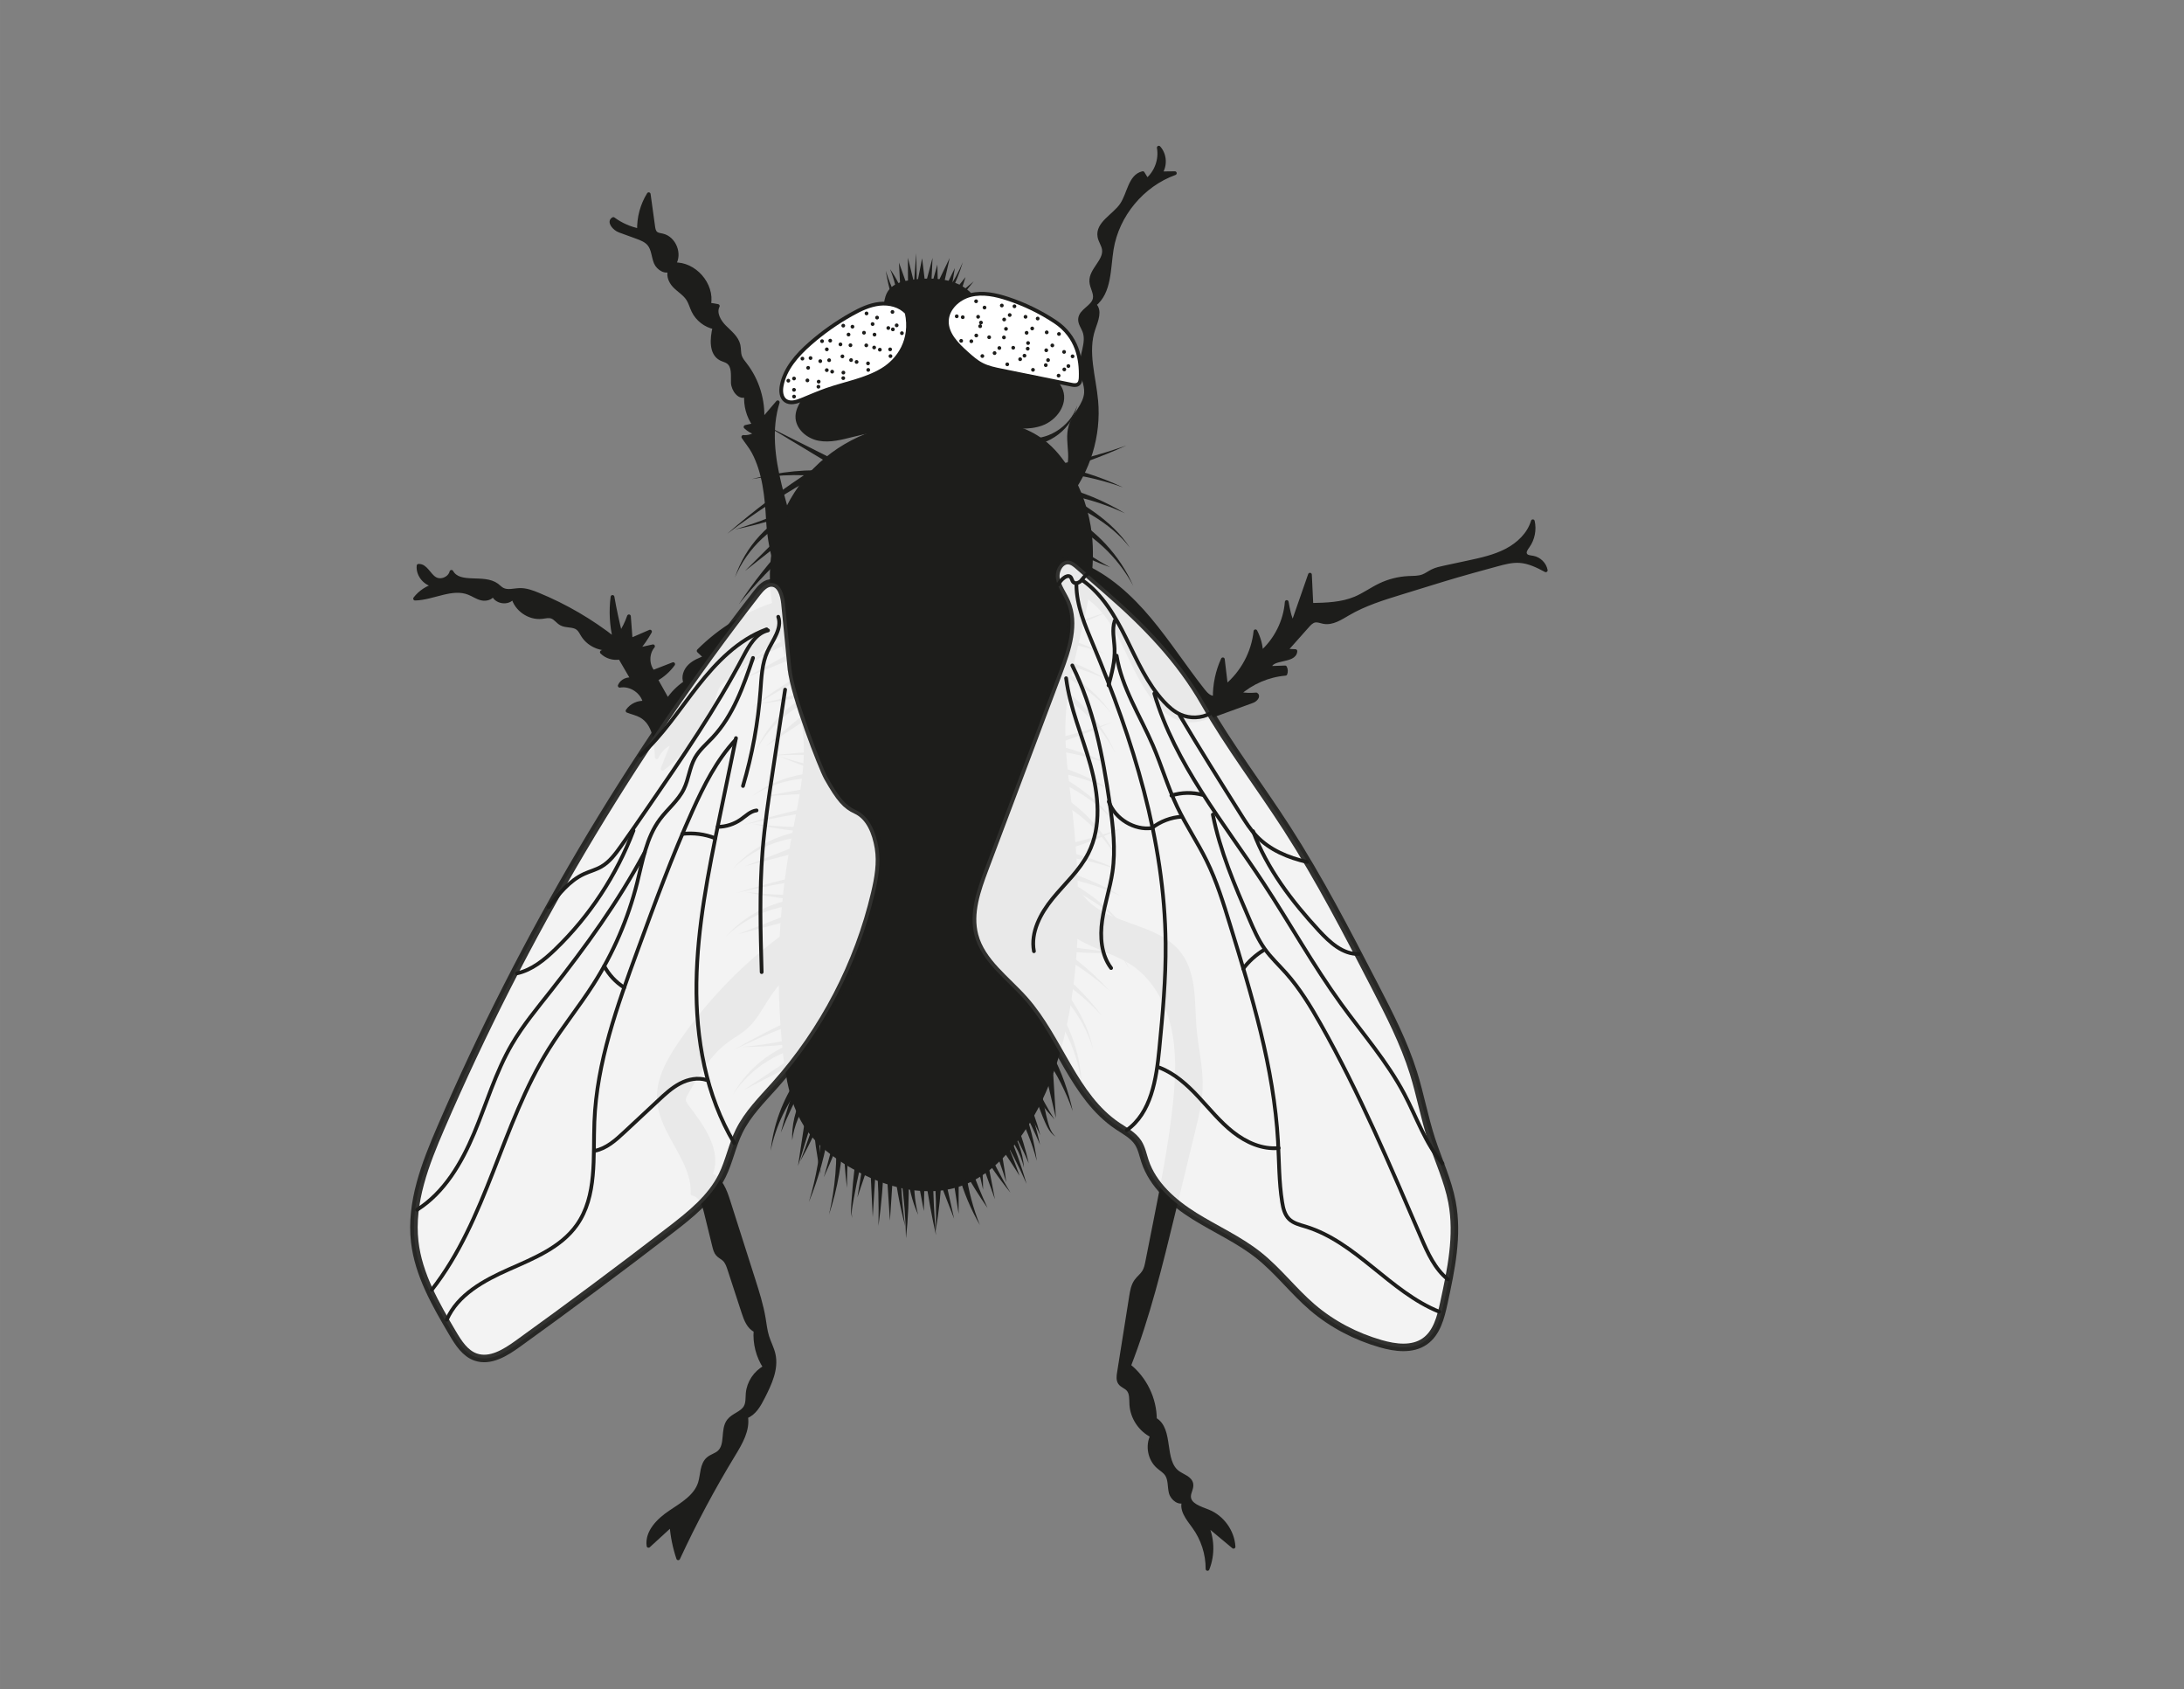 <?xml version="1.0" encoding="UTF-8"?>
<svg id="Ebene_8" data-name="Ebene 8" xmlns="http://www.w3.org/2000/svg" width="615.02mm" height="475.65mm" viewBox="0 0 1743.35 1348.3">
  <rect x="0" y="0" width="1743.35" height="1348.3" fill="#808080" stroke="none"/>
  <defs>
    <style>
      .cls-1 {
        opacity: .9;
        stroke-width: 6px;
      }

      .cls-1, .cls-2 {
        stroke-dasharray: 0 0 0 0 0 0 0 0 0 0 0 0;
      }

      .cls-1, .cls-2, .cls-3, .cls-4, .cls-5, .cls-6, .cls-7, .cls-8 {
        stroke: #1d1d1b;
      }

      .cls-1, .cls-2, .cls-3, .cls-5 {
        stroke-miterlimit: 10;
      }

      .cls-1, .cls-4, .cls-7 {
        fill: #fff;
      }

      .cls-2 {
        stroke-width: 4px;
      }

      .cls-2, .cls-6, .cls-9 {
        fill: #1d1d1b;
      }

      .cls-3 {
        stroke-dasharray: 0 0 0 0 0 0 0 7 0 7 0 7;
      }

      .cls-3, .cls-4, .cls-5, .cls-6, .cls-7, .cls-8 {
        stroke-width: 3px;
      }

      .cls-3, .cls-5, .cls-6, .cls-7, .cls-8 {
        stroke-linecap: round;
      }

      .cls-3, .cls-5, .cls-8 {
        fill: none;
      }

      .cls-4, .cls-6, .cls-7, .cls-8 {
        stroke-linejoin: round;
      }

      .cls-5 {
        stroke-dasharray: 0 0 0 0 0 0 0 9 0 9 0 9;
      }

      .cls-9 {
        stroke-width: 0px;
      }
    </style>
  </defs>
  <g id="Ebene_7" data-name="Ebene 7">
    <path class="cls-9" d="m775.39,932.23c3.78,10.78,8.09,21.43,12.91,31.89-6.56-9.47-12.7-19.29-18.38-29.42l5.47-2.47Z"/>
    <path class="cls-9" d="m786.29,912.24c5.74,13.61,12.52,26.87,20.29,39.6-9.41-11.58-17.99-23.92-25.65-36.9l5.36-2.7Z"/>
    <path class="cls-9" d="m803.81,912.43c3.63,8.58,6.97,17.25,10.02,25.98-4.86-7.87-9.95-15.57-15.26-23.07l5.24-2.91Z"/>
    <path class="cls-9" d="m811.37,895.88c4.06,10.66,7.34,21.55,9.83,32.54-4.39-10.38-9.49-20.38-15.23-29.92l5.4-2.62Z"/>
    <path class="cls-9" d="m818.86,874.1c4.89,10.33,8.75,21.04,11.54,31.93-4.68-10.22-10.3-19.91-16.72-28.9l5.18-3.03Z"/>
    <path class="cls-9" d="m825.49,862.82c4.54,10.55,9.97,20.8,16.26,30.6-7.87-8.58-15.09-17.87-21.54-27.76l5.28-2.84Z"/>
    <polygon class="cls-9" points="753.04 933.94 761.61 972.63 747.29 935.68 753.04 933.94"/>
    <polygon class="cls-9" points="765.29 929.98 765.2 968.7 759.3 930.43 765.29 929.98"/>
    <path class="cls-9" d="m782.96,919.61c1.15,9.98,1.74,19.97,1.78,29.91-2.03-9.73-4.58-19.29-7.64-28.64l5.86-1.28Z"/>
    <path class="cls-9" d="m797.12,908.99c2.69,11.44,4.73,22.99,6.11,34.55-3.34-11.16-7.29-22.07-11.82-32.68l5.7-1.87Z"/>
    <path class="cls-9" d="m803.83,896.5c7.94,10.42,12.6,22.88,13.55,35.36-2.93-12.17-9.38-23.16-18.03-31.36l4.48-3.99Z"/>
    <path class="cls-9" d="m821.54,881.57c3.35,10.57,6.24,21.25,8.67,31.99-4.33-10.12-9.07-20.03-14.2-29.67l5.53-2.32Z"/>
    <polygon class="cls-9" points="840.68 856.71 842.87 892.31 834.74 857.58 840.68 856.71"/>
    <polygon class="cls-9" points="738.01 937.42 737.46 966.53 732.03 937.93 738.01 937.42"/>
    <path class="cls-9" d="m719.16,925.85c-.35,17.53.76,35.18,3.37,52.69-4.56-17.1-7.71-34.67-9.37-52.47l6-.22Z"/>
    <polygon class="cls-9" points="700.02 916.96 696.65 971.42 694.02 916.92 700.02 916.96"/>
    <path class="cls-9" d="m679.71,899.16c-2.52,16.06-3.73,32.4-3.59,48.82-2.14-16.28-2.94-32.81-2.38-49.38l5.97.56Z"/>
    <path class="cls-9" d="m654.96,893.33c-.98,14.35-.97,28.83.05,43.32-3.01-14.2-5.04-28.69-6.05-43.31h6Z"/>
    <path class="cls-9" d="m645.76,877.82c-7.08,9.07-11.86,20.3-13.42,32.24-.43-12.04,2.4-24.44,8.39-35.51l5.03,3.27Z"/>
    <path class="cls-9" d="m658.53,885.48c-5.74,14.19-12.34,27.98-19.73,41.25,5.58-14.13,10.26-28.54,14.03-43.13l5.7,1.88Z"/>
    <path class="cls-9" d="m673.81,900.52c-5.01,13.18-10.4,26.18-16.18,38.97,3.9-13.48,7.38-27.06,10.43-40.7l5.75,1.73Z"/>
    <polygon class="cls-9" points="696.08 921.07 684.39 955.64 690.25 919.63 696.08 921.07"/>
    <polygon class="cls-9" points="713.38 928.65 710.37 974.25 707.38 928.65 713.38 928.65"/>
    <path class="cls-9" d="m730.33,934.63c-1.25,11.46-.42,23.34,2.54,34.85-4.85-10.85-7.8-22.75-8.54-34.98l6,.13Z"/>
    <path class="cls-9" d="m751.81,935.61c-.66,15.76-2.31,31.42-4.92,46.85.62-15.64.25-31.25-1.08-46.72l6-.13Z"/>
    <path class="cls-9" d="m642,864.54c-6.99,12.69-13.25,25.84-18.73,39.38,3.58-14.16,8.02-28.16,13.29-41.9l5.44,2.52Z"/>
    <path class="cls-9" d="m673.14,903.93c-.59,22.35-4.47,44.45-11.4,65.4,5-21.49,6.8-43.56,5.4-65.29l6-.11Z"/>
    <path class="cls-9" d="m690.19,916.69c-2.34,9.13-4.46,18.32-6.33,27.58-.94,4.63-1.82,9.27-2.64,13.93-.4,2.33-.84,4.66-1.14,6.99-.28,2.32-.34,4.7.37,6.98-.95-2.19-1.15-4.65-1.11-7.03.05-2.4.25-4.75.4-7.12.33-4.73.71-9.46,1.16-14.19.89-9.46,2.04-18.9,3.42-28.32l5.88,1.18Z"/>
    <path class="cls-9" d="m705.66,925.91c-.57,17.57-2.06,35.07-4.44,52.38.39-17.48-.13-34.92-1.56-52.24l6-.15Z"/>
    <path class="cls-9" d="m725.34,939.96c.32,16.18-.4,32.31-2.15,48.27-.25-16.05-1.54-32.02-3.83-47.78l5.98-.49Z"/>
    <path class="cls-9" d="m744.83,939.7c.13,15.34.89,30.71,2.3,46.07-3.38-15.05-6.15-30.27-8.28-45.63l5.98-.44Z"/>
    <path class="cls-9" d="m771.19,936.41c1.93,14.02,5.61,27.93,10.98,41.28-7.17-12.48-12.87-25.96-16.85-40.05l5.87-1.24Z"/>
    <polygon class="cls-9" points="786.93 919.07 794.18 957.09 781.14 920.65 786.93 919.07"/>
    <path class="cls-9" d="m803.86,901.29c6.13,14.25,11.35,28.83,15.63,43.62-6.16-14.11-13.18-27.77-20.98-40.89l5.35-2.72Z"/>
    <path class="cls-9" d="m816.12,882.11c5.72,14.35,9.57,29.3,11.51,44.37-3.9-14.69-9.62-28.76-16.93-41.79l5.42-2.58Z"/>
    <path class="cls-9" d="m831.49,871.6c.96,6.23,2.17,12.44,3.65,18.61.77,3.08,1.47,6.19,2.52,9.12,1.04,2.92,2.55,5.76,5.03,7.81-2.78-1.63-4.86-4.34-6.4-7.19-1.57-2.88-2.75-5.86-4.01-8.81-2.45-5.94-4.67-12-6.64-18.16l5.84-1.38Z"/>
    <path class="cls-9" d="m839.86,841.08c7.57,14.52,13.09,29.95,16.44,45.7-5.27-15.21-12.58-29.58-21.58-42.6l5.14-3.09Z"/>
    <polygon class="cls-9" points="648.81 892.41 636.99 930.61 642.96 891.07 648.81 892.41"/>
    <path class="cls-9" d="m641.1,864.37c-12.76,15.33-21.84,34.06-25.96,54.09,2.14-20.33,9.4-40.36,21.16-57.69l4.8,3.6Z"/>
    <path class="cls-9" d="m662.03,899.7c-3.01,20.56-8.54,40.62-16.35,59.61,5.93-19.66,9.41-39.93,10.38-60.2l5.97.58Z"/>
    <path class="cls-9" d="m850.31,409.37c24.2,12.85,43.53,33.79,54.31,58.23-12.58-23.57-33.09-42.39-56.92-52.83l2.62-5.4Z"/>
    <path class="cls-9" d="m839.96,388.4c11.56,6.38,23.22,12.89,34.04,20.69,5.4,3.9,10.58,8.12,15.32,12.78,4.74,4.66,9.04,9.76,12.65,15.29-4.02-5.24-8.65-9.96-13.67-14.18-5.01-4.23-10.4-7.98-15.98-11.39-11.17-6.83-23.08-12.35-35.07-17.83l2.7-5.36Z"/>
    <path class="cls-9" d="m818.26,349.5c4.14.68,8.48.53,12.71-.38,4.23-.91,8.36-2.57,12.15-4.87,3.79-2.3,7.24-5.23,10.11-8.69,2.88-3.46,5.17-7.47,6.61-11.83-.95,4.49-2.83,8.83-5.41,12.73-2.58,3.9-5.85,7.38-9.62,10.27-3.77,2.89-8.04,5.2-12.65,6.73-4.6,1.53-9.54,2.28-14.53,2.01l.62-5.97Z"/>
    <path class="cls-9" d="m837.75,370.6c20.43,3.4,40.24,9.64,58.71,18.39-19.23-6.91-39.3-11.08-59.41-12.43l.7-5.96Z"/>
    <path class="cls-9" d="m845.34,387.81c18.65,4.64,36.45,12.06,52.64,21.85-17.13-8.03-35.34-13.4-53.78-15.96l1.14-5.89Z"/>
    <path class="cls-9" d="m653.18,378.99c-25.32,13.8-49.66,29.54-72.75,47.05,21.83-19.06,45.14-36.54,69.7-52.21l3.05,5.17Z"/>
    <path class="cls-9" d="m640.42,410.59c-23.57,7.88-43.89,26.55-53.78,50.33,8.01-24.47,27.11-45.53,51.65-55.94l2.13,5.61Z"/>
    <path class="cls-9" d="m633.09,437.03c-15.6,13.76-30.11,28.88-43.3,45.18,11.58-17.48,24.67-34.06,39.12-49.49l4.18,4.3Z"/>
    <path class="cls-9" d="m650.9,402.93c-20.86,8.6-42.45,15.17-64.37,19.65,21.44-6.41,42.17-14.84,61.84-25.09l2.53,5.44Z"/>
    <polygon class="cls-9" points="678.96 380.18 612.52 340.14 681.85 374.92 678.96 380.18"/>
    <path class="cls-9" d="m667.4,381.86c-22.05-3.72-44.94-3.58-67.28.52,21.89-6.05,45.02-8.29,68.01-6.48l-.73,5.96Z"/>
    <polygon class="cls-9" points="635.25 423.7 594.68 455.69 631.27 419.21 635.25 423.7"/>
    <path class="cls-9" d="m832.1,372.88c22.68-3.75,45.12-9.54,66.95-17.32-21.07,9.63-43.09,17.41-65.71,23.19l-1.23-5.87Z"/>
    <path class="cls-9" d="m853.44,430.78c10.06,8.32,21.04,15.69,32.74,21.92-12.5-4.41-24.65-10.11-36.2-17.02l3.46-4.9Z"/>
    <path class="cls-9" d="m716.66,240.24c-.71-8.56-2.77-17.17-6.15-25.39,5.13,7.26,9.23,15.44,12.03,24.2l-5.88,1.19Z"/>
    <polygon class="cls-9" points="724.82 231.07 724.72 205.71 730.77 230.34 724.82 231.07"/>
    <polygon class="cls-9" points="732.38 224.9 736.06 206.11 738.38 225.11 732.38 224.9"/>
    <polygon class="cls-9" points="742.75 230.74 748.24 211.19 748.71 231.49 742.75 230.74"/>
    <polygon class="cls-9" points="753.04 232.53 762.2 213.99 758.75 234.38 753.04 232.53"/>
    <polygon class="cls-9" points="760.56 233.91 770.71 221.13 765.87 236.71 760.56 233.91"/>
    <polygon class="cls-9" points="746.68 229.52 758.08 205.9 752.34 231.5 746.68 229.52"/>
    <polygon class="cls-9" points="718.68 230.38 717.59 209.57 724.56 229.21 718.68 230.38"/>
    <polygon class="cls-9" points="729.03 233.15 731.36 202.09 732.03 233.29 729.03 233.15"/>
    <path class="cls-9" d="m756.06,232.2c4.85-7.2,9.06-14.9,12.52-22.96-2.53,8.41-5.86,16.62-9.94,24.49l-2.58-1.53Z"/>
    <polygon class="cls-9" points="765.47 234.47 777.26 224.55 767.61 236.57 765.47 234.47"/>
    <path class="cls-9" d="m711.57,236.04c-1.93-6.56-3.43-13.22-4.51-19.9,2.05,6.46,4.5,12.76,7.32,18.85l-2.81,1.05Z"/>
    <polygon class="cls-9" points="737.14 233.07 744.38 205.83 743.07 233.99 737.14 233.07"/>
    <path class="cls-9" d="m835.58,541.97c24.2,12.85,43.53,33.79,54.31,58.23-12.58-23.57-33.09-42.39-56.92-52.83l2.62-5.4Z"/>
    <path class="cls-9" d="m825.23,521c11.56,6.38,23.22,12.89,34.04,20.69,5.4,3.9,10.58,8.12,15.32,12.78,4.74,4.66,9.04,9.76,12.65,15.29-4.02-5.24-8.65-9.96-13.67-14.18-5.01-4.23-10.4-7.98-15.98-11.39-11.17-6.83-23.08-12.35-35.07-17.83l2.7-5.36Z"/>
    <path class="cls-9" d="m823.03,503.21c20.43,3.4,40.24,9.64,58.71,18.39-19.23-6.91-39.3-11.08-59.41-12.43l.7-5.96Z"/>
    <path class="cls-9" d="m830.62,520.41c18.65,4.64,36.45,12.06,52.64,21.85-17.13-8.03-35.34-13.4-53.78-15.96l1.14-5.89Z"/>
    <path class="cls-9" d="m817.38,505.48c22.68-3.75,45.12-9.54,66.95-17.32-21.07,9.63-43.09,17.41-65.71,23.19l-1.23-5.87Z"/>
    <path class="cls-9" d="m838.97,630.07c24.2,12.85,43.53,33.79,54.31,58.23-12.58-23.57-33.09-42.39-56.92-52.83l2.62-5.4Z"/>
    <path class="cls-9" d="m828.62,609.1c11.56,6.38,23.22,12.89,34.04,20.69,5.4,3.9,10.58,8.12,15.32,12.78,4.74,4.66,9.04,9.76,12.65,15.29-4.02-5.24-8.65-9.96-13.67-14.18-5.01-4.23-10.4-7.98-15.98-11.39-11.17-6.83-23.08-12.35-35.07-17.83l2.7-5.36Z"/>
    <path class="cls-9" d="m826.41,591.3c20.43,3.4,40.24,9.64,58.71,18.39-19.23-6.91-39.3-11.08-59.41-12.43l.7-5.96Z"/>
    <path class="cls-9" d="m834.01,608.51c18.65,4.64,36.45,12.06,52.64,21.85-17.13-8.03-35.34-13.4-53.78-15.96l1.14-5.89Z"/>
    <path class="cls-9" d="m820.77,593.58c22.68-3.75,45.12-9.54,66.95-17.32-21.07,9.63-43.09,17.41-65.71,23.19l-1.23-5.87Z"/>
    <path class="cls-9" d="m846.88,714.77c24.2,12.85,43.53,33.79,54.31,58.23-12.58-23.57-33.09-42.39-56.92-52.83l2.62-5.4Z"/>
    <path class="cls-9" d="m836.53,693.8c11.56,6.38,23.22,12.89,34.04,20.69,5.4,3.9,10.58,8.12,15.32,12.78,4.74,4.66,9.04,9.76,12.65,15.29-4.02-5.24-8.65-9.96-13.67-14.18-5.01-4.23-10.4-7.98-15.98-11.39-11.17-6.83-23.08-12.35-35.07-17.83l2.7-5.36Z"/>
    <path class="cls-9" d="m834.32,676.01c20.43,3.4,40.24,9.64,58.71,18.39-19.23-6.91-39.3-11.08-59.41-12.43l.7-5.96Z"/>
    <path class="cls-9" d="m841.91,693.21c18.65,4.64,36.45,12.06,52.64,21.85-17.13-8.03-35.34-13.4-53.78-15.96l1.14-5.89Z"/>
    <path class="cls-9" d="m828.67,678.28c22.68-3.75,45.12-9.54,66.95-17.32-21.07,9.63-43.09,17.41-65.71,23.19l-1.23-5.87Z"/>
    <path class="cls-9" d="m834.94,791.89c17.61,21,27.65,47.66,28.46,74.36-2.81-26.56-14.74-51.72-32.91-70.34l4.45-4.02h0Z"/>
    <path class="cls-9" d="m833.22,768.56c16.47,20.35,33.95,42.13,39.16,68.49-1.76-6.37-4.28-12.48-7.34-18.28-9.27-17.49-22.82-31.91-36.34-46.26,0,0,4.51-3.95,4.51-3.95h0Z"/>
    <path class="cls-9" d="m837.86,751.24c17.66,10.83,33.68,24.05,47.5,39.1-15.23-13.63-32.26-25.03-50.39-33.84l2.89-5.26h0Z"/>
    <path class="cls-9" d="m838.43,770.04c15.54,11.31,29.25,24.87,40.58,40.02-12.86-13.87-27.72-25.69-43.85-34.99l3.27-5.03h0Z"/>
    <path class="cls-9" d="m831.77,751.23c22.43,5.05,45.4,8.1,68.55,9.09-23.15,1.01-46.48-.04-69.61-3.18l1.06-5.91h0Z"/>
    <path class="cls-9" d="m672.63,483.39c-28.15,6.26-55.89,14.64-82.93,25.08,26.25-12.28,53.49-22.62,81.43-30.89l1.5,5.81h0Z"/>
    <path class="cls-9" d="m651.62,510.23c-24.83,1.05-49.53,13.37-65.61,33.49,14.47-21.3,38.65-36.25,65.11-39.47l.5,5.98h0Z"/>
    <path class="cls-9" d="m663.81,505.76c-22.43,2.49-44.99,2.84-67.29,1.07,22.37-.23,44.63-2.59,66.37-7l.93,5.93h0Z"/>
    <polygon class="cls-9" points="643.03 521.39 595.19 540.91 640.45 515.98 643.03 521.39 643.03 521.39"/>
    <path class="cls-9" d="m676.24,523.79c-26.37,11.65-51.94,25.31-76.41,40.85,23.34-17.19,48.02-32.67,73.79-46.25l2.61,5.4h0Z"/>
    <path class="cls-9" d="m660.9,554.23c-24.14,5.89-45.95,22.82-57.77,45.7,10.02-23.73,30.8-43.13,56.12-51.46l1.66,5.77h0Z"/>
    <path class="cls-9" d="m671.98,547.46c-21.5,6.84-43.56,11.6-65.78,14.24,21.89-4.61,43.25-11.29,63.71-19.87l2.07,5.63h0Z"/>
    <polygon class="cls-9" points="654.66 566.86 611.57 595.38 651.07 562.06 654.66 566.86 654.66 566.86"/>
    <path class="cls-9" d="m666.31,805.68c-27.5,8.67-54.42,19.42-80.45,32.15,25.09-14.5,51.34-27.16,78.45-37.81l2,5.66h0Z"/>
    <path class="cls-9" d="m647.7,834.23c-24.65,3.19-48.19,17.6-62.47,39.03,12.58-22.47,35.38-39.46,61.46-44.95l1.01,5.91h0Z"/>
    <path class="cls-9" d="m659.46,828.73c-22.13,4.42-44.58,6.71-66.95,6.88,22.27-2.16,44.24-6.44,65.52-12.71l1.43,5.83h0Z"/>
    <polygon class="cls-9" points="640.11 846.1 594.13 869.68 637.07 840.93 640.11 846.1 640.11 846.1"/>
    <path class="cls-9" d="m673.66,698.58c-28.72,2.52-57.33,7.2-85.5,14.01,27.63-8.74,55.99-15.43,84.77-19.97l.73,5.96h0Z"/>
    <path class="cls-9" d="m649.32,722.44c-24.75-2.21-50.85,6.77-69.43,24.61,17.14-19.22,43.06-30.88,69.72-30.61l-.29,5.99h0Z"/>
    <path class="cls-9" d="m661.99,719.6c-22.56-.47-44.98-3.08-66.86-7.75,22.21,2.7,44.58,3.27,66.71,1.75l.14,6h0Z"/>
    <polygon class="cls-9" points="639.35 732.38 589.36 745.47 637.49 726.67 639.35 732.38 639.35 732.38"/>
    <path class="cls-9" d="m679.32,644.26c-28.72,2.52-57.33,7.2-85.5,14.01,27.63-8.74,55.99-15.43,84.77-19.97l.73,5.96h0Z"/>
    <path class="cls-9" d="m654.99,668.11c-24.75-2.21-50.85,6.77-69.43,24.61,17.14-19.22,43.06-30.88,69.72-30.61l-.29,5.99h0Z"/>
    <path class="cls-9" d="m667.65,665.28c-22.56-.47-44.98-3.08-66.86-7.75,22.21,2.7,44.58,3.27,66.71,1.75l.14,6h0Z"/>
    <polygon class="cls-9" points="645.01 678.06 595.02 691.15 643.15 672.35 645.01 678.06 645.01 678.06"/>
    <path class="cls-9" d="m778.71,708.63c-28.72,2.52-57.33,7.2-85.5,14.01,27.63-8.74,55.99-15.43,84.77-19.97l.73,5.96h0Z"/>
    <path class="cls-9" d="m754.37,732.49c-24.75-2.21-50.85,6.77-69.43,24.61,17.14-19.22,43.06-30.88,69.72-30.61l-.29,5.99h0Z"/>
    <path class="cls-9" d="m767.04,729.66c-22.56-.47-44.98-3.08-66.86-7.75,22.21,2.7,44.58,3.27,66.71,1.75l.14,6h0Z"/>
    <polygon class="cls-9" points="744.4 742.44 694.41 755.53 742.54 736.73 744.4 742.44 744.4 742.44"/>
    <path class="cls-9" d="m701.81,605.68c-28.67-3.06-57.64-3.97-86.6-2.71,28.8-3.26,57.92-4.36,87.03-3.28l-.43,5.98h0Z"/>
    <path class="cls-9" d="m673.34,624.41c-23.87-6.94-51.2-3.14-72.87,10.79,20.52-15.57,48.21-22.02,74.31-16.61l-1.44,5.82h0Z"/>
    <path class="cls-9" d="m686.31,624.07c-22.05-4.8-43.54-11.68-64.11-20.47,21.28,6.92,43.12,11.8,65.13,14.56l-1.02,5.91h0Z"/>
    <polygon class="cls-9" points="661.63 632.25 610.06 635.47 660.91 626.29 661.63 632.25 661.63 632.25"/>
  </g>
  <g id="Ebene_3" data-name="Ebene 3">
    <g id="Ebene_5" data-name="Ebene 5">
      <path class="cls-6" d="m851.56,397.43c17.34-21.5,25.96-49.85,23.52-77.36-1.72-19.35-8.57-39.3-2.21-57.66,2.24-6.48,5.71-14.64.65-19.27,12.51-9.89,11.35-28.65,13.92-44.38,4.45-27.17,24.46-51.22,50.36-60.54-3.89.05-7.77.1-11.66.14,4.33-6,3.82-15.02-1.15-20.49,1.72,9.45-2.01,19.7-9.39,25.85-1.13-1.85-2.26-3.69-3.39-5.54-10.28,2.35-10.94,16.66-16.91,25.35-6.08,8.84-19.56,14.78-17.7,25.34.62,3.55,3.07,6.59,3.57,10.16,1.33,9.3-10.56,16.27-10.07,25.66.25,4.76,3.76,9.24,2.71,13.89-1.49,6.61-11.24,9.29-11.67,16.06-.22,3.43,2.17,6.4,3.39,9.61,3.55,9.33-2.91,19.54-2.28,29.5.42,6.66,4.02,12.95,3.65,19.62-.56,9.92-9.53,17.31-12.39,26.82-2.09,6.96-.74,14.42-.4,21.68s-.75,15.36-6.27,20.1c-3.3,2.83-7.92,4.2-10.32,7.83-2.14,3.26-1.77,7.95.86,10.83,2.63,2.88,7.5,3.86,13.19-3.19Z"/>
      <path class="cls-6" d="m862.54,450.55c21.91,9.08,39.94,25.64,55.17,43.83,15.22,18.19,28.07,38.23,42.79,56.83,2.33,2.94,5.47,6.15,9.16,5.48-.1-10.47,2.12-20.96,6.47-30.49.85,7.15,1.7,14.3,2.55,21.45,13.1-10.82,21.72-26.91,23.47-43.81,2.76,5.3,4.35,11.2,4.62,17.17,11.68-10.2,19.15-25.09,20.35-40.55,1.05,5.93,2.14,11.96,4.9,17.32,4.54-13.04,9.08-26.08,13.63-39.13.38,8.04.77,16.08,1.15,24.12,11.87-.25,24.08-.57,35.03-5.17,6.91-2.91,13.03-7.41,19.79-10.64,7.07-3.38,14.83-5.33,22.66-5.71,3.91-.19,7.94,0,11.6-1.39,2.71-1.03,5.03-2.85,7.63-4.12,2.94-1.43,6.17-2.13,9.36-2.82,6.28-1.35,12.55-2.69,18.83-4.04,10.53-2.26,21.21-4.57,30.77-9.54,9.56-4.97,18.03-13,21.09-23.33,1.55,6.76.09,14.16-3.92,19.83-1.44,2.03-3.27,4.54-2.09,6.73,1.1,2.05,3.93,2.09,6.21,2.51,4.97.9,9.18,5.09,10.12,10.06-6.56-3.55-13.48-6.94-20.92-7.41-6.17-.39-12.27,1.26-18.23,2.89-2.33.64-4.65,1.27-6.98,1.91-8.4,2.3-16.79,4.6-25.15,7.04-7.15,2.09-14.26,4.28-21.37,6.47-7.6,2.34-15.21,4.69-22.81,7.03-14.48,4.46-29.1,8.98-42.18,16.63-6.1,3.56-12.63,7.96-19.58,6.7-2.36-.43-4.69-1.51-7.05-1.09-2.48.45-4.34,2.44-6.01,4.32-5.81,6.54-11.63,13.08-17.44,19.62,2.62.13,5.24.25,7.87.38-.45,8.92-20.27,4.53-20.42,13.46,4.06-.14,8.12-.29,12.18-.43.8,1.54.9,3.44.27,5.06-13.68,1.16-26.93,6.84-37.22,15.94,4.59.82,9.29,1.02,13.92.57,2.19,1.29-.53,4.4-2.91,5.27-9.83,3.58-19.67,7.17-29.5,10.75-7.38,2.69-15.07,5.42-22.88,4.59-9.98-1.05-18.49-7.79-24.94-15.48-20.81-24.84-26.24-61.57-51.95-81.3-4.83-3.71-10.36-6.79-13.88-11.76-3.52-4.97-4.16-12.77,5.87-15.74Z"/>
      <path class="cls-6" d="m845.64,732.34c10.41,20.46,37.89,23.52,57.26,35.83,17.4,11.05,28.41,30.31,33.18,50.36,4.77,20.05,3.91,41.01,1.8,61.51-3.3,32.04-9.57,63.68-15.84,95.28-2.09,10.52-4.17,21.05-6.26,31.57-.56,2.82-1.14,5.71-2.66,8.15-1.69,2.73-4.4,4.68-6.26,7.29-2.57,3.6-3.33,8.14-4.03,12.51-3.22,20.26-6.45,40.53-9.67,60.79-.43,2.71-.8,5.71.74,7.98,1.55,2.27,4.54,3.07,6.44,5.05,2.97,3.1,2.48,7.98,2.72,12.26.6,10.45,7.19,20.35,16.61,24.93-4.02,8.04-1.98,18.67,4.75,24.64,2.32,2.06,5.15,3.64,6.88,6.22,2.8,4.17,2,9.73,3.24,14.6s7.31,9.42,10.95,5.95c-3.6,7.03,2.77,14.73,7.44,21.1,7.12,9.71,11.02,21.74,10.96,33.77,4.61-11.52,4.11-24.98-1.35-36.12,7.37,6.15,14.75,12.3,22.12,18.44-.68-12.18-8.88-23.63-20.19-28.2-6.44-2.6-15.32-5.05-15.34-12-.01-3.39,2.44-6.58,1.85-9.92-.85-4.73-6.72-6.22-10.63-9.02-13.03-9.32-4.55-34.61-18.46-42.57-.04-16.36-7.84-32.53-20.63-42.73,15.27-39.24,25.25-80.31,35.19-121.23,5.45-22.43,10.89-44.86,16.34-67.3,2.61-10.74,5.23-21.56,5.66-32.6.63-16.2-3.47-32.17-4.84-48.32-1.74-20.45.31-43.04-12.15-59.35-17.91-23.42-56.18-21.17-75.91-43.08-4.31-4.79-8.09-10.94-14.37-12.4-6.28-1.47-15.01,8.01-5.56,26.59Z"/>
      <path class="cls-6" d="m620.26,751.09c-30.07,22.94-56.4,50.77-77.66,82.05-9.04,13.31-17.46,28.31-16.63,44.38,1.4,26.9,28.12,48.27,26.89,75.17,6.27,1.03,8.98,8.37,10.5,14.54,2.23,9.09,4.46,18.18,6.69,27.26.58,2.34,1.2,4.79,2.81,6.58,1.45,1.62,3.54,2.52,5.13,4,2.25,2.1,3.29,5.16,4.24,8.09,3.74,11.44,7.48,22.89,11.22,34.33,1.85,5.65,4.22,11.92,9.65,14.36-.83,10.25,1.86,20.76,7.53,29.35-7.67,4.07-13.05,12.18-13.81,20.84-.32,3.65.08,7.55-1.68,10.78-2.79,5.13-9.81,6.4-13.4,11.01-5.49,7.05-1.06,19.08-7.67,25.1-2.53,2.31-6.16,3.08-8.77,5.3-5.29,4.5-4.53,12.71-6.61,19.34-3.39,10.76-14.23,16.97-23.6,23.25-9.37,6.28-18.94,15.72-17.42,26.9,6.1-5.59,12.2-11.18,18.29-16.77.68,9.08,2.51,18.07,5.42,26.7,13.14-28.35,27.87-55.95,44.12-82.64,5.68-9.34,11.79-19.65,10.06-30.44,6.63-2.42,10.39-9.25,13.59-15.54,5.4-10.65,10.96-22.41,8.38-34.07-1.09-4.91-3.57-9.4-5.07-14.2-1.49-4.75-1.99-9.75-2.82-14.66-1.78-10.63-5.06-20.94-8.34-31.21-6.67-20.92-13.34-41.85-20.01-62.77-2.62-8.21-6.13-17.41-14.16-20.53,8-18.46-6.27-38.3-18.52-54.26-1.28-1.66-2.59-3.48-2.65-5.58-.05-1.83.89-3.52,1.79-5.11,8.91-15.62,18.24-31.72,32.77-42.32,4.89-3.57,10.3-6.45,14.83-10.47,7.06-6.27,11.52-14.87,16.65-22.79,8.22-12.68,18.51-24.02,30.35-33.41,7.77-6.16,17.18-16.11,11.43-24.19-3.14-4.42-9.72-5.16-14.76-3.14-5.04,2.02-8.34,6.8-18.8,14.78Z"/>
      <path class="cls-6" d="m613.02,415.18c.83,14.67,3.7,29.23,8.5,43.11,2.21,6.39,6.55,13.78,13.29,13.28,3.48-5.75,3.37-12.93,2.68-19.62-2.3-22.14-9.8-43.35-15.06-64.97-5.27-21.62-8.27-44.67-1.6-65.91-4.11,4.82-8.22,9.64-12.33,14.46,1.04-15.81-3.87-31.94-13.54-44.49-1.62-2.1-3.4-4.17-4.24-6.69-.94-2.84-.56-5.95-1.22-8.86-1.37-6.08-6.8-10.2-11.19-14.63-4.39-4.43-8.16-11.08-5.34-16.63-2.3-.41-4.61-.82-6.91-1.22,3.01-16.09-11.84-32.96-28.18-32.03,5.46-8.02.44-20.85-9.01-23.04-1.86-.43-3.93-.56-5.36-1.82-1.5-1.31-1.86-3.46-2.13-5.43-1.18-8.56-2.36-17.11-3.54-25.67-5.32,8.58-8.05,18.75-7.75,28.85-7.38-1.49-14.42-4.61-20.49-9.07-3.99,2.05.73,7.75,4.95,9.29,4.53,1.65,9.06,3.3,13.59,4.95,3.7,1.35,7.59,2.83,10.07,5.89,3.28,4.07,3.23,9.82,5.21,14.66,1.98,4.83,8.62,8.76,12.16,4.93-3.01,4.04-.73,9.96,2.75,13.6s8.09,6.23,10.84,10.45c1.92,2.95,2.77,6.46,4.31,9.63,3.22,6.63,9.63,11.61,16.84,13.1-2.14,8.98-3.06,20.84,5.15,25.05,1.82.93,3.9,1.33,5.58,2.49,4.85,3.38,3.77,10.62,3.93,16.53.17,5.91,5.79,13.17,10.61,9.75-.7,8.45,1.66,17.12,6.56,24.04-2.34.53-4.68,1.05-7.02,1.58,2.46,2.34,5.48,4.08,8.74,5.03-2.99,2.22-6.81,3.29-10.52,2.96,2.63,4.03,5.83,7.71,8.09,11.96,8.78,16.49,10.55,36.06,11.59,54.5Z"/>
      <path class="cls-6" d="m619.43,481.82c-23.19,7.37-44.56,20.39-61.74,37.61l5.45,5.19c-4.53,1.74-9.19,3.56-12.65,6.95-3.47,3.39-5.44,8.8-3.43,13.21-5.55,3.77-10.37,8.62-14.09,14.2-3.13-5.58-6.26-11.16-9.39-16.74,5.41-2.98,10.16-7.18,13.77-12.2-5.36,2.09-10.72,4.17-16.08,6.26-4.79-5.67-4.8-14.81-.02-20.5-4.14.93-8.28,1.87-12.42,2.8,3.79-4.5,7.16-9.36,10.03-14.5-5.13,2.22-10.26,4.45-15.39,6.67-.48-6.29-.95-12.57-1.43-18.86-1.68,4.89-3.98,9.57-6.83,13.88-2.46-9.71-4.55-19.52-6.29-29.38-1.47,11.27-.84,22.8,1.84,33.84-18.67-14.7-39.39-26.8-61.37-35.82-4.61-1.89-9.43-3.68-14.42-3.57-4.74.1-9.83,1.86-13.99-.41-1.61-.88-2.87-2.28-4.35-3.38-10.53-7.8-29.86.73-36.28-10.69-1.3,5.34-8.33,8.33-13.08,5.55-4.97-2.91-7.41-10.61-13.16-10.36-.76,7.64,5.84,15.21,13.52,15.5-6.41,1.64-12.23,5.46-16.28,10.69,14.58-.39,29.32-9.85,42.9-4.52,3.42,1.34,6.5,3.58,10.08,4.43s8.1-.28,9.35-3.73c1.53,6.69,12.38,8.37,15.86,2.46,2.41,9.9,12.81,17.17,22.94,16.04,2.66-.3,5.43-1.09,7.96-.22,2.95,1.02,4.77,4.02,7.51,5.52,4.07,2.22,9.59.84,13.25,3.68,1.84,1.43,2.83,3.67,4.07,5.65,5.22,8.36,16.29,12.55,25.73,9.74-3.53,1.22-7.06,2.45-10.59,3.67,3.72,3.71,9.34,5.41,14.49,4.37,3.43,5.9,6.87,11.8,10.3,17.69-4-1.34-8.86.86-10.49,4.75,8.8-1.56,18.24,4.84,20.05,13.59-5.31-.54-10.81,2.02-13.82,6.43,3.55,1.41,7.37,2.15,10.71,4.02,10.78,6.03,12.32,20.65,12.58,33,2.41-5.64,7.32-10.15,13.15-12.07-2.81,7.08-5.61,14.16-8.42,21.24,13.66-10.05,23.13-24.66,32.3-38.94,2.54-3.96,5.1-7.95,6.75-12.36,1.78-4.77,2.49-9.99,5.13-14.34,2.35-3.87,6.03-6.71,9.61-9.48,11.28-8.71,22.46-17.56,33.52-26.54,5.16-4.19,10.45-8.6,13.36-14.57s2.76-13.98-10.21-15.48Z"/>
    </g>
    <path class="cls-2" d="m776.92,239.28c-10.01-15.18-31.69-16.54-49.68-13.84-5.97.9-12.44,2.38-16.14,7.16-4.45,5.75-3.2,13.95-5.18,20.95-3.5,12.33-16.19,19.15-26.79,26.36-15.54,10.58-28.66,24.69-38.08,40.96-2,3.46-3.88,7.15-4.05,11.14-.39,8.91,8.09,16.17,16.86,17.79,8.77,1.63,17.71-.86,26.36-3,38.58-9.51,78.81-12.27,118.32-8.1,10.99,1.16,22.44,2.8,32.82-1,10.38-3.8,18.93-15.26,15.24-25.68-1.4-3.96-4.32-7.17-7.31-10.11-20.85-20.42-45.24-36.66-62.38-62.64Z"/>
    <path class="cls-2" d="m745.32,339.63c-32.53-2.43-65.86,9.12-89.91,31.16-24.05,22.04-38.46,54.24-38.86,86.86-.57,45.62,24.65,88.16,26.96,133.72,1.37,27-5.37,53.65-10.25,80.24-10.08,55-12.26,111.45-6.44,167.07,2.26,21.67,6.07,44.07,18.6,61.89,8.62,12.26,20.86,21.54,33.76,29.17,27.85,16.47,62.91,25.89,92.53,12.86,13.27-5.84,24.4-15.75,33.77-26.81,26-30.68,39.44-70.22,46.39-109.83,9.29-52.94,7.93-107.28,1.88-160.68-2.76-24.4-6.51-48.87-5.06-73.39,2.88-48.94,26.32-96.25,20.92-144.97-1.98-17.89-7.91-35.34-17.24-50.74-5.42-8.94-12.05-17.27-20.38-23.57-26.23-19.82-62.73-15.9-86.67-13Z"/>
    <path class="cls-1" d="m883.96,471.84c-7.64-6.65-15.28-13.29-22.92-19.94-2.27-1.98-4.73-4.04-7.71-4.43-6.8-.89-11.49,7.54-10.41,14.31,1.08,6.77,5.58,12.42,8.31,18.71,7.57,17.47.88,37.5-5.82,55.32-19.72,52.4-39.43,104.81-59.15,157.21-6.47,17.19-13.02,35.76-8.34,53.51,5.61,21.26,25.43,35,40,51.47,27.81,31.45,39.28,77.27,74.15,100.65,5.91,3.96,12.57,7.36,16.43,13.34,2.84,4.4,3.81,9.71,5.46,14.69,6.29,19.05,22.46,33.18,39.47,43.81,17.02,10.63,35.63,18.84,51.32,31.35,15.57,12.4,27.72,28.59,42.84,41.54,15.78,13.52,34.65,23.29,54.61,29.03,11.68,3.36,25.21,5.07,35.16-1.91,9.55-6.7,12.71-19.17,15.18-30.56,5.76-26.53,11.55-53.93,6.5-80.61-3.27-17.3-10.96-33.41-16.41-50.15-5.65-17.35-8.89-35.4-14.33-52.81-7.58-24.27-19.31-47-30.98-69.59-22.01-42.61-44.07-85.29-70.05-125.6-21.65-33.59-45.99-65.47-65.85-100.15-19.67-34.36-46.25-62.04-77.46-89.18Z"/>
    <path class="cls-1" d="m631.66,533.31c-1.69-17.18-3.38-34.36-5.07-51.54-.69-6.98-3.11-15.8-10.09-16.47-5.08-.49-9.13,3.95-12.26,7.98-101.56,130.74-186.51,274.38-252.16,426.36-12.55,29.04-24.63,59.96-21.03,91.4,3.02,26.34,16.75,50.07,30.23,72.9,4.63,7.83,9.95,16.25,18.56,19.17,11.51,3.91,23.51-3.51,33.38-10.62,41.13-29.61,81.78-59.88,121.92-90.81,15.98-12.31,32.41-25.36,41.35-43.45,5.56-11.26,7.89-23.9,13.39-35.2,6.89-14.16,18.34-25.46,28.82-37.21,38.66-43.35,66.29-96.47,79.57-153.01,2.79-11.86,4.96-24.16,2.97-36.18-1.99-12.02-6.88-24.92-17.94-30.02-7.98-3.67-12.95-8.97-22.73-26.32-4.31-7.65-26.8-65.6-28.9-86.97Z"/>
    <g id="Ebene_4" data-name="Ebene 4">
      <path class="cls-8" d="m844.75,466.52c1.15-2.2,2.82-4.13,4.84-5.57,1.35-.97,3.25-1.71,4.61-.75,1.4.99,1.35,3.17,2.57,4.39,1.66,1.65,4.57.57,6.18-1.13s2.75-3.95,4.82-5.03"/>
      <path class="cls-8" d="m863.74,462.89c16.21,11.2,26.49,28.99,35.25,46.64s16.77,36.12,30.16,50.58c3.79,4.09,8.06,7.88,13.16,10.15,7.56,3.37,16.68,3.01,23.96-.94"/>
      <path class="cls-8" d="m941.74,570.92c15.78,26.68,32.3,52.92,48.81,79.15,3.77,5.99,7.57,12.02,12.44,17.16,10.54,11.13,25.36,17.31,40.31,20.68"/>
      <path class="cls-8" d="m1000.25,663.38c11.11,29.98,30.97,55.94,52.65,79.43,8.56,9.28,19.02,18.92,31.63,18.53"/>
      <path class="cls-8" d="m921.42,553.48c16.47,56.13,55.02,102.54,87.18,151.41,21.02,31.94,39.59,65.49,62.04,96.44,17.2,23.71,36.71,45.97,50.39,71.87,9.85,18.66,16.72,39.24,30.38,55.32"/>
      <path class="cls-8" d="m859.22,466.63c.06,16.66,6.89,32.45,13.32,47.81,31.8,75.92,57.09,156.12,57.9,238.43.28,28.24-2.33,56.42-5.06,84.53-2.33,23.89-6.43,50.78-26.04,64.62"/>
      <path class="cls-8" d="m884.88,546.96c2.6-9.6,5.23-19.39,4.82-29.33-.3-7.44-2.28-15.12.12-22.17"/>
      <path class="cls-8" d="m891.33,523.28c4.03,25.53,18.76,47.87,28.97,71.62,6.95,16.16,11.85,33.18,19.42,49.06,7.02,14.74,16.25,28.33,23.44,42.98,8.04,16.39,13.44,33.93,18.81,51.39,17.38,56.51,34.88,113.7,38.19,172.72.9,16.1.75,32.31,3.29,48.23.78,4.91,1.98,10.09,5.51,13.59,3.46,3.43,8.48,4.59,13.14,6.01,40.58,12.36,67.4,52.16,106.76,68"/>
      <path class="cls-8" d="m968.14,650.11c5.66,28.97,17.43,56.34,29.12,83.45,3.52,8.17,7.08,16.41,12.23,23.66,5,7.04,11.38,12.98,17.13,19.43,10.97,12.34,19.59,26.56,27.71,40.94,30.85,54.63,55.28,112.59,80.09,170.22,5.26,12.22,10.93,24.95,21.36,33.21"/>
      <path class="cls-8" d="m992.36,773.1c4.49-5.95,10.13-11.04,16.51-14.91"/>
      <path class="cls-8" d="m855.94,531.08c17.02,34.22,24.43,72.35,29.91,110.17,2.62,18.1,4.84,36.53,2.17,54.62-1.92,13.07-6.36,25.68-8.22,38.77-1.86,13.08-.81,27.39,7.13,37.95"/>
      <path class="cls-8" d="m885.09,639.81c5,13.9,20.7,23.04,34.37,21.04,6.78-5.32,15.2-8.53,23.81-9.06"/>
      <path class="cls-8" d="m935.09,634.89c8.03-2.55,16.8-2.73,24.92-.49"/>
      <path class="cls-8" d="m825.32,759.16c-2.82-15.1,5.23-30.14,14.94-42.05,9.72-11.9,21.51-22.4,28.46-36.1,10.88-21.43,8.18-47.25,1.73-70.4-6.45-23.15-16.38-45.49-19.44-69.33"/>
      <path class="cls-8" d="m925.23,851.95c12.33,4.64,22.4,13.79,31.39,23.42,8.99,9.63,17.31,20.01,27.67,28.15,10.35,8.15,23.29,14,36.4,12.7"/>
      <path class="cls-8" d="m586.12,912.32c-22.76-38.09-30.81-83.53-30.19-127.89.62-44.37,9.44-88.16,18.36-131.62,4.36-21.25,8.76-42.49,13.19-63.72"/>
      <path class="cls-8" d="m356.64,1053.22c8.72-19.99,29.69-31.36,49.63-40.19,19.94-8.83,41.46-17.5,54.09-35.28,16.44-23.14,12.98-54.22,14.1-82.58,1.87-47.3,18.34-92.64,34.62-137.09,13.68-37.35,27.37-74.73,43.69-111,9.1-20.22,19.22-40.38,34.34-56.59"/>
      <path class="cls-8" d="m544.66,665.53c8.85-1.03,17.95.16,26.23,3.44"/>
      <path class="cls-8" d="m474.76,918.44c9.3-1.8,16.75-8.53,23.67-14.99,9.01-8.4,18.02-16.81,27.03-25.21,5.38-5.02,10.84-10.1,17.35-13.52,6.51-3.42,14.31-5.04,21.3-2.76"/>
      <path class="cls-8" d="m344.65,1029.41c44.1-56.26,55.56-131.69,93.47-192.3,11.03-17.64,24.21-33.85,35.42-51.37,15.94-24.91,27.81-52.41,35.02-81.09,4.41-17.53,7.37-36.15,18.13-50.68,6.15-8.31,14.66-14.95,19.19-24.24,3.86-7.92,4.51-17.17,8.82-24.86,3.55-6.34,9.28-11.11,14.25-16.41,16.32-17.42,24.45-40.77,32.14-63.37"/>
      <path class="cls-8" d="m482.34,771.06c3.71,6.94,9.26,12.89,15.93,17.08"/>
      <path class="cls-8" d="m437.97,724.05c7.98-10.39,16.43-21.17,28.35-26.62,4.47-2.04,9.31-3.27,13.58-5.7,6.6-3.77,11.28-10.1,15.69-16.29,7.43-10.42,14.69-20.96,21.95-31.51,26.89-39.05,53.84-78.21,75.89-120.18,4.56-8.69,10.07-18.43,19.63-20.63"/>
      <path class="cls-8" d="m511.08,602.92c17.89-16.05,31.08-36.52,45.92-55.42,14.84-18.9,32.34-36.98,54.9-45.25"/>
      <path class="cls-8" d="m607.99,775.82c-.93-32.18-1.86-64.43.7-96.52,1.67-20.96,4.82-41.78,7.97-62.57,3.35-22.11,6.7-44.23,10.04-66.34"/>
      <path class="cls-8" d="m572.93,659.89c6.53-.04,13.03-2.11,18.38-5.85,4.02-2.81,7.72-6.68,12.59-7.25"/>
      <path class="cls-8" d="m593.08,627.27c7.38-24.81,12.07-50.41,13.97-76.22.78-10.59,1.16-21.52,5.59-31.18,4.14-9.04,11.89-18.24,8.59-27.62"/>
      <path class="cls-8" d="m412.66,776.82c11.97-2.65,21.92-10.81,30.73-19.34,27.38-26.47,48.81-59.04,62.28-94.66"/>
      <path class="cls-8" d="m332.94,965.49c21.77-13.78,35.47-37.26,45.46-61s17.21-48.81,30.2-71.06c8.88-15.21,20.26-28.78,31.14-42.64,28.28-36.03,53.28-70.22,74.92-110.6"/>
    </g>
    <path class="cls-5" d="m772.35,274.09c-3.6-5.11-7.33-10.6-7.56-16.84-.22-6.04,3.24-12.07,8.56-14.93,1.15-.61,2.44-1.1,3.73-.91,3.31.48,4.4,4.7,4.38,8.04-.07,11.73-4.34,24.22.88,34.72.56,1.12,1.38,2.31,2.63,2.49,2.11.29,3.29-2.34,3.61-4.44,1.78-11.68-.77-24.01,3.11-35.16.58-1.65,1.58-3.49,3.31-3.71,2.72-.35,3.99,3.27,4.07,6.01.33,12.22-3.08,24.9,1.03,36.4.57,1.6,1.69,3.41,3.38,3.29,1.69-.12,2.55-2.05,2.93-3.7,2.5-10.75.24-22.33,3.73-32.8.37-1.1.94-2.32,2.06-2.64,1.93-.55,3.28,1.9,3.65,3.87,2.34,12.38-1.72,25.65,2.45,37.53.64,1.82,2.42,3.92,4.08,2.94.76-.45,1.06-1.39,1.27-2.25,2.51-10.67-.61-22.53,4.11-32.42.51-1.07,1.36-2.24,2.54-2.15,1.32.1,1.94,1.65,2.21,2.95,2.09,10.02,1.1,20.44,2.49,30.59.17,1.21.39,2.47,1.12,3.45.74.98,2.15,1.55,3.22.97.7-.38,1.09-1.13,1.39-1.87,3.25-8.02-.8-18.11,3.96-25.34.31-.47.7-.95,1.24-1.07,1.16-.27,1.96,1.11,2.33,2.24,2.96,9.01,4.8,18.37,5.49,27.83"/>
  </g>
  <g id="Ebene_2" data-name="Ebene 2">
    <path class="cls-4" d="m842.08,256.65c-11.66-7.71-24.35-13.86-37.63-18.24-9.58-3.15-19.91-5.39-29.69-2.95-9.78,2.44-18.71,10.73-18.95,20.81-.24,10.42,8.17,18.76,15.94,25.7,3.76,3.36,7.57,6.75,12.05,9.05,4.83,2.48,10.23,3.59,15.55,4.66,18.6,3.77,37.21,7.54,55.81,11.31,1.84.37,3.92.7,5.45-.38,1.64-1.15,1.96-3.42,2.03-5.43.45-14.46-2.53-32.6-20.57-44.54Z"/>
    <path class="cls-7" d="m723.78,249.61c-5.31-5.9-13.9-8.02-21.78-7.13-7.89.88-15.23,4.38-22.16,8.26-11.82,6.61-22.94,14.46-33.13,23.39-10.38,9.1-20.2,20.1-22.75,33.66-.8,4.24-.51,9.34,2.97,11.89,3.65,2.66,8.74,1.15,12.92-.55,6.62-2.68,13.15-5.59,19.88-7.95,14.87-5.2,30.86-7.78,44.39-15.85s24.24-24.11,19.65-45.71Z"/>
  </g>
  <g id="Ebene_9" data-name="Ebene 9">
    <path class="cls-3" d="m629.27,303.82c6.43-15.7,16.44-22.94,29.4-33.58,6.25-5.13,12.96-9.69,20.01-13.65,9.93-5.58,18.41-10.72,34.28-7.54,1.44.29,2.33.2,3.59.95,2.78,1.66,2.36,6.54,2.94,9.68,3.21,17.22-10.24,27.95-23.2,34.14s-28.49,8.4-41.61,14.25c-6.09,2.72-11.82,4.7-18.07,7.02-.96.36-5.05,2.89-5.99,2.47-3.01-1.34-2.22-5.66-.91-8.35,10.41-21.34,41.33-49.64,70.83-55.84,4.52-.95,9.49-3.64,13.13.09,1.2,1.23,1.83,2.9,1.94,4.61.43,6.88,2.68,13.92-4.41,20.19-10.61,9.39-16.31,11.25-33.69,17.55-9.1,3.3-24.72,8.92-34.39,12.63-2.98,1.14-10.63,4.72-9.19,1.87,9-17.8,26.66-35.13,48.21-45.86,5.61-2.79,26.01-11.15,28.36-7.62,3.05,4.57,3.76,13.29-.5,16.8-13.58,11.15-38.27,20.88-55.12,26.15-.62.19-7.79,3.65-10.12,3.82-1.95.15-2.6-2.1-1.21-3.48,9.73-9.73,21.98-27.92,52.72-36.72,2.33-.67,6.75-3.73,9.28-3.5,1.68.15,4.07,1.72,4.46,3.36.62,2.63-4.92,8.61-7.31,10.59-14.75,12.2-70.89,35.18-42.18,15.11,3.17-3.76,6.72-7.26,10.94-9.79,2.2-1.32,4.55-2.36,6.89-3.4,2.94-1.3,5.89-2.61,8.83-3.91,4.83-2.14,9.67-4.28,14.5-6.42.24-.11.52-.21.75-.1.22.1.32.35.37.59.41,1.96-1.44,3.59-3.09,4.73-2.52,1.74-5.07,3.47-7.83,4.8-2.16,1.04-4.43,1.82-6.64,2.73-2.29.94-4.51,2.02-6.73,3.1-3.55,1.73-7.13,3.47-10.29,5.83-1.24.93-2.42,1.95-3.74,2.77-1.29.8-2.71,1.4-4.19,1.77"/>
    <path class="cls-3" d="m782.39,260.34c10.19,5.47,26.89,11.93,41.76,19.9.6.32-2.55,2.1-4.03,1.46-11.16-4.81-18.53-5.08-35.27-15.28-2.29-1.39-6.8-4.94-6.53-7.66.21-2.07,11.05-1.12,13.07-1.15s12.74,5.37,14.54,6.34c16.97,9.09,15.84,12.64,31.45,24.03-19.33-3.7-39.63-7.7-56.16-18.75-4.64-3.1-8.97-8.99-6.42-14,2.66-5.23,27.69-1.32,32.53,1.84,21.2,13.86,26.39,20.99,44.36,40.05-12.91-5.83-24.81-7.22-38.48-10.7-13.67-3.47-28.01-4.85-38.46-14.6-2.9-2.71-5.08-9.41-6.12-13.29-1.04-3.88-.04-8.55,3.19-10.78,3.11-2.15,10.75-3.07,14.42-2.24,28.16,6.37,33.79,12.94,57.19,33.13,2.16,1.87,14.86,20.32,12.71,22.16-1.3,1.11-3.23.77-4.87.3-5.89-1.7-14-2.06-19.83-3.98-13.59-4.47-26.17-4.98-39.65-9.81-13.48-4.83-28.58-13.14-29.62-27.78-.23-3.3,2.87-12.01,5.42-14.01,1.15-.9,4.58-3.84,6-4.19,9.64-2.34,17.9-.71,27.21,2.89,9.31,3.6,20.15,8.89,31.12,18.01,12.8,10.64,8.03,6.17,18.12,19.5,1.82,3.85,4.02,8.06,8.03,9.5-.47-4.43-2.55-8.51-4.6-12.47-2.25-4.36-4.57-8.81-8.12-12.2-1.6-1.52-3.41-2.8-5.21-4.07-1.96-1.38-3.91-2.75-5.87-4.13-1.11-.78-2.22-1.56-3.34-2.35-2.22-1.56-4.44-3.12-6.86-4.35-2.76-1.41-5.76-2.36-8.41-3.96-1.21-.72-2.34-1.58-3.58-2.24-1.08-.58-2.22-1-3.37-1.43-4.18-1.56-8.38-3.13-12.74-4.09"/>
  </g>
</svg>